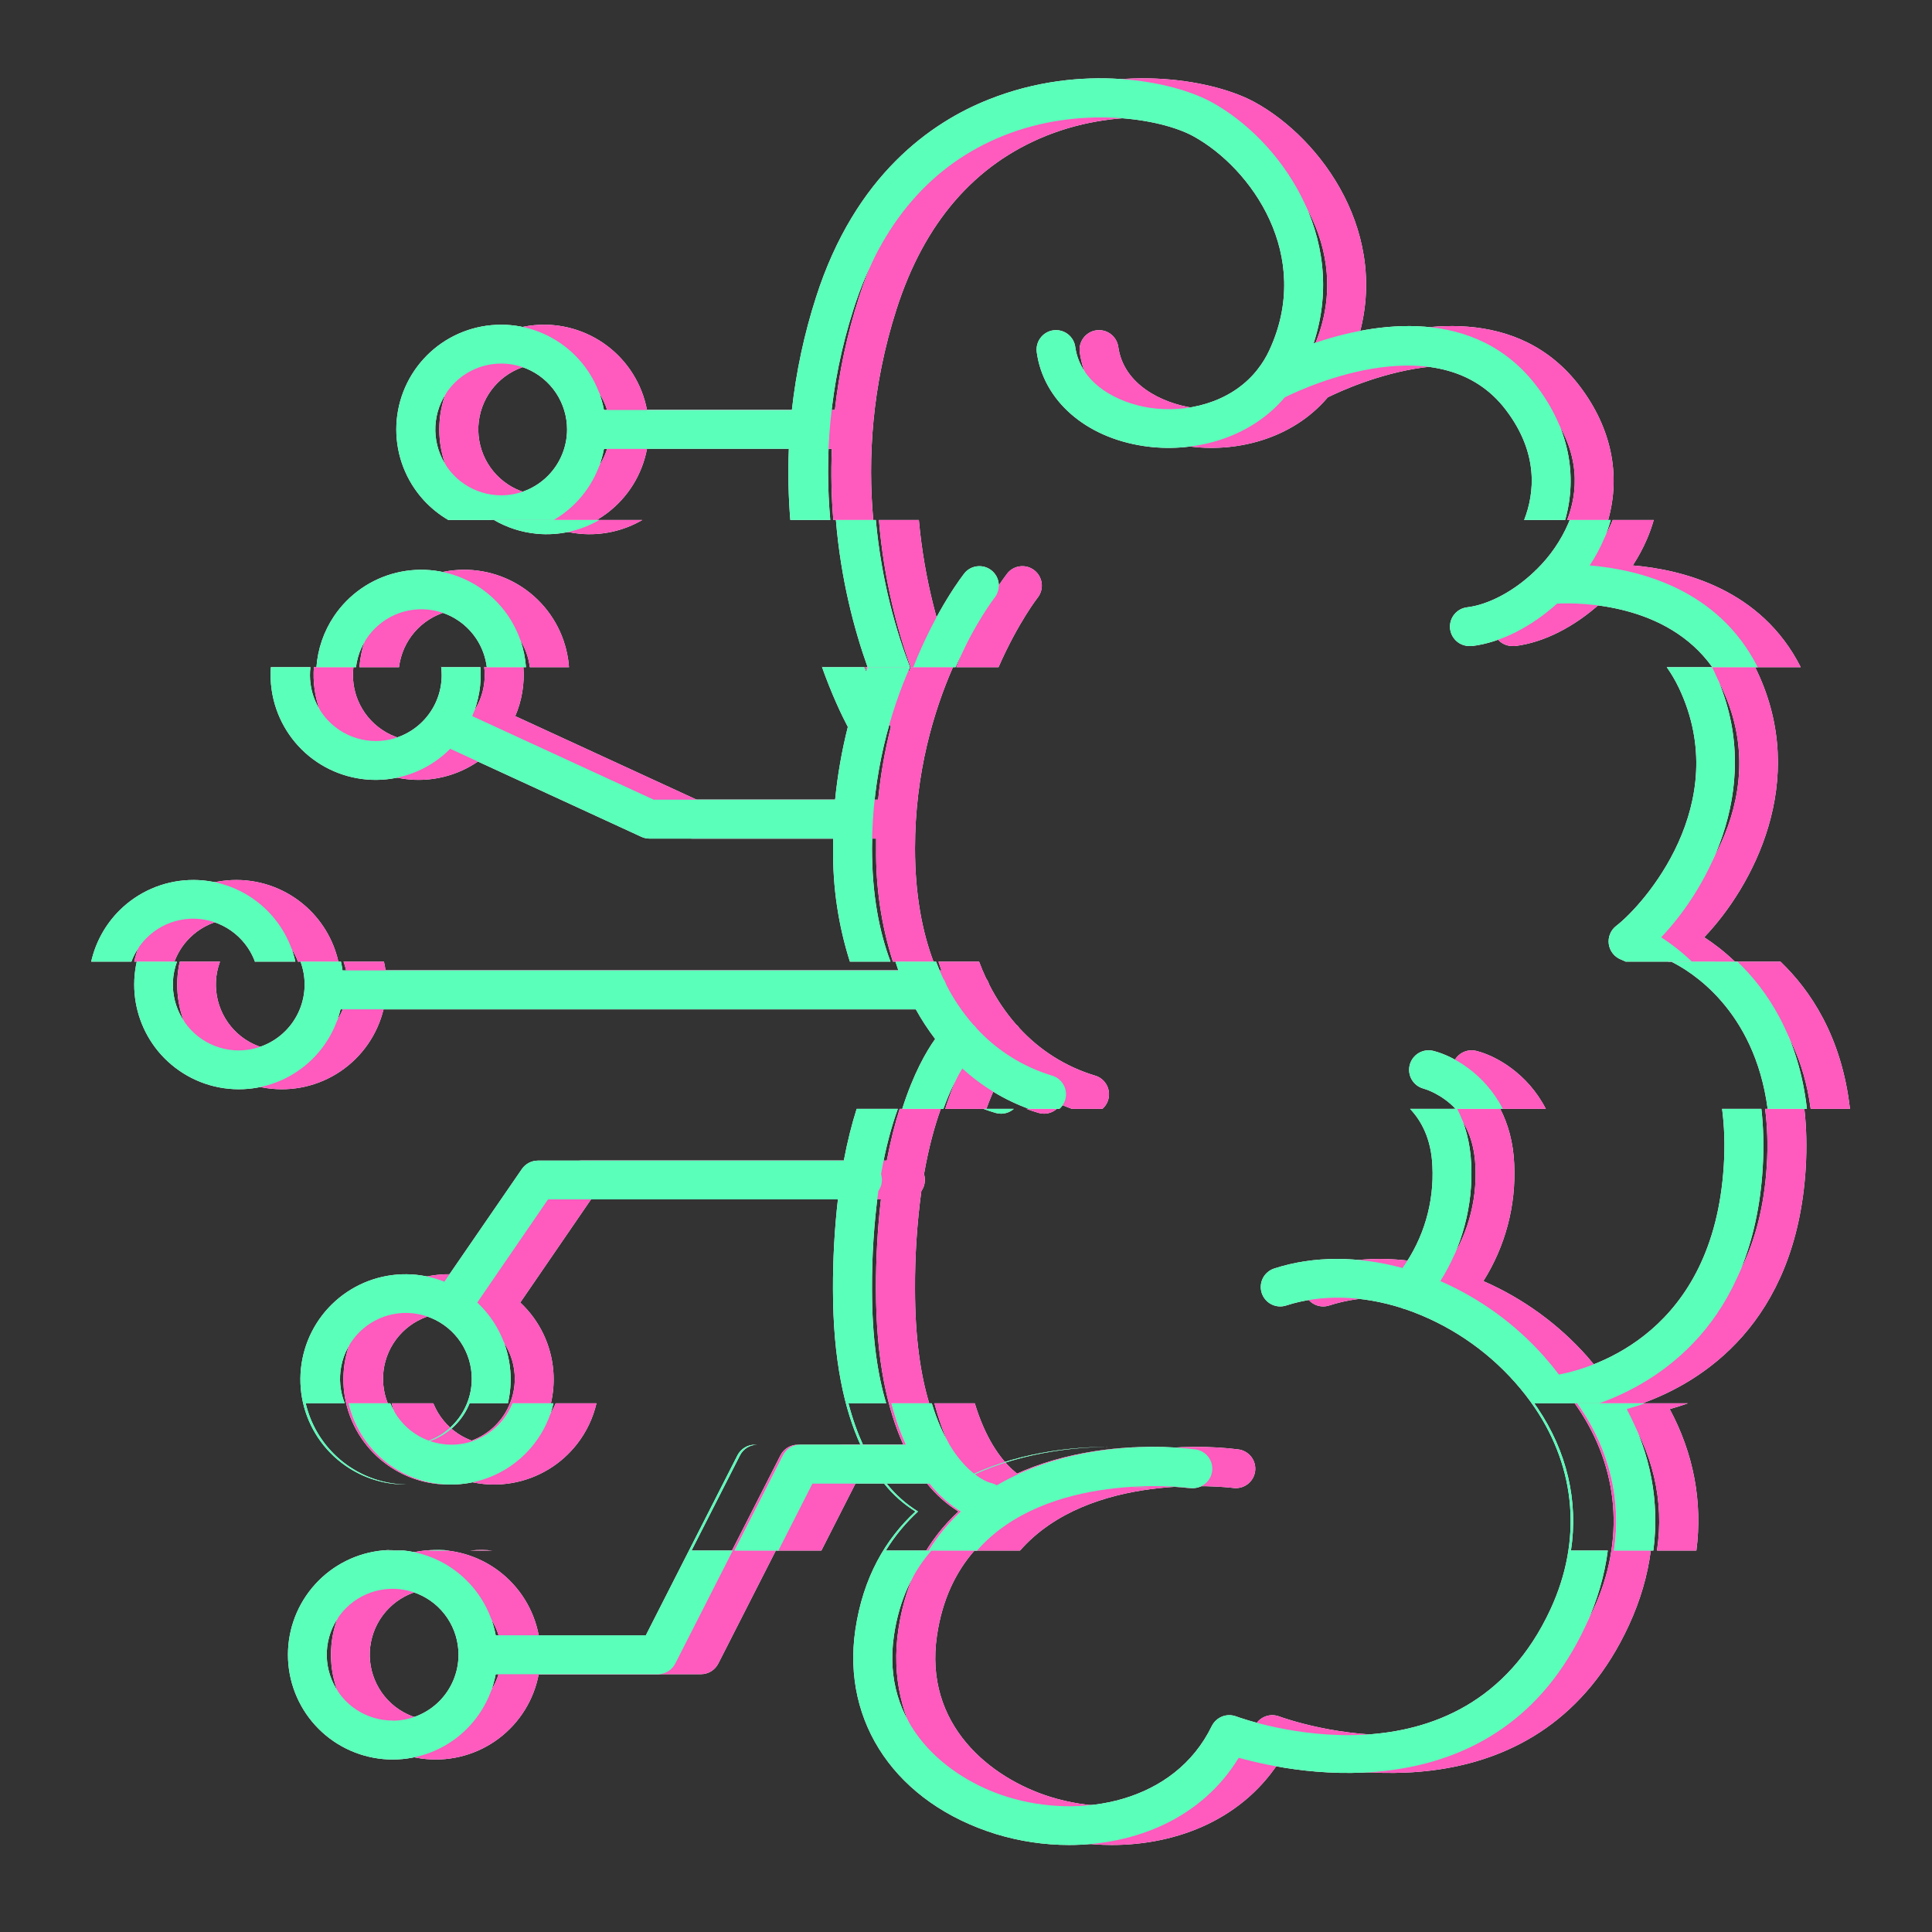 <svg width="74" height="74" viewBox="0 0 74 74" fill="none" xmlns="http://www.w3.org/2000/svg">
<rect x="0" y="0" width="74" height="74" fill="#333333" stroke="none"/>
<path fill-rule="evenodd" clip-rule="evenodd" d="M13.768 25.555H15.283C15.29 25.492 15.3 25.429 15.313 25.367C15.41 24.877 15.651 24.427 16.003 24.075C16.357 23.722 16.806 23.481 17.296 23.384C17.785 23.287 18.293 23.337 18.754 23.527C19.215 23.718 19.609 24.042 19.886 24.457C20.107 24.787 20.246 25.164 20.293 25.555H21.794C21.769 25.207 21.698 24.861 21.582 24.527C21.253 23.581 20.583 22.791 19.703 22.312C18.824 21.834 17.797 21.701 16.824 21.939C15.851 22.177 15.002 22.769 14.443 23.6C14.048 24.186 13.818 24.861 13.768 25.555ZM34.88 25.555H36.501C35.995 24.245 35.408 22.293 35.194 19.916H33.665C33.855 22.212 34.375 24.143 34.88 25.555ZM24.603 19.916H20.565C21.064 20.207 21.625 20.389 22.21 20.444C23.047 20.522 23.883 20.336 24.603 19.916ZM63.342 19.916H61.771C61.754 19.961 61.736 20.004 61.718 20.046C61.433 20.704 61.024 21.3 60.513 21.803C60.478 21.831 60.446 21.861 60.417 21.894C59.604 22.671 58.635 23.165 57.849 23.26C57.659 23.281 57.484 23.374 57.36 23.52C57.237 23.666 57.174 23.854 57.186 24.045C57.197 24.236 57.282 24.415 57.422 24.546C57.562 24.676 57.747 24.747 57.939 24.745C57.969 24.747 57.998 24.747 58.028 24.745C59.143 24.61 60.313 23.997 61.286 23.119C62.206 23.075 65.491 23.111 67.234 25.555H68.971C67.458 22.557 64.427 21.816 62.538 21.657C62.752 21.334 62.936 20.991 63.088 20.634C63.189 20.396 63.274 20.157 63.342 19.916ZM38.245 25.555C38.994 23.846 39.754 22.876 39.77 22.857C39.878 22.702 39.923 22.512 39.897 22.326C39.87 22.139 39.774 21.969 39.627 21.851C39.48 21.732 39.294 21.674 39.106 21.688C38.917 21.701 38.742 21.786 38.613 21.925C38.539 22.018 37.515 23.316 36.627 25.555H38.245Z" fill="white"/>
<path fill-rule="evenodd" clip-rule="evenodd" d="M68.196 36.834H65.66C66.369 37.179 68.85 38.654 69.353 42.472H70.857C70.543 39.699 69.331 37.919 68.196 36.834ZM36.205 42.472H37.78C38.036 41.764 38.299 41.261 38.509 40.925C39.25 41.604 40.115 42.129 41.056 42.472H42.224C42.358 42.355 42.446 42.192 42.471 42.015C42.495 41.838 42.455 41.657 42.357 41.507C42.26 41.356 42.111 41.246 41.939 41.197C40.825 40.861 39.823 40.23 39.038 39.371C39.024 39.349 39.009 39.327 38.992 39.306C38.969 39.283 38.945 39.261 38.919 39.24C38.513 38.775 38.166 38.261 37.888 37.711C37.863 37.627 37.824 37.548 37.772 37.477C37.676 37.273 37.585 37.059 37.501 36.834H35.946C35.982 36.946 36.019 37.058 36.058 37.17H14.767C14.751 37.057 14.731 36.944 14.706 36.834H13.158C13.262 37.113 13.316 37.41 13.316 37.711C13.315 38.38 13.048 39.021 12.575 39.493C12.102 39.966 11.461 40.232 10.792 40.233V40.234C10.293 40.234 9.805 40.086 9.39 39.809C8.975 39.532 8.652 39.138 8.461 38.676C8.27 38.215 8.22 37.708 8.317 37.218C8.343 37.087 8.38 36.958 8.426 36.834H6.886C6.836 37.054 6.805 37.279 6.793 37.507C6.79 37.576 6.788 37.645 6.788 37.713C6.788 38.638 7.108 39.537 7.698 40.256C8.331 41.027 9.229 41.535 10.217 41.679C11.204 41.823 12.21 41.594 13.038 41.035C13.865 40.477 14.454 39.63 14.69 38.66H36.725C36.944 39.056 37.192 39.435 37.467 39.795C37.117 40.286 36.63 41.136 36.205 42.472ZM57.401 42.472H59.208C58.508 41.11 57.291 40.438 56.552 40.253C56.361 40.204 56.157 40.232 55.987 40.333C55.816 40.434 55.693 40.598 55.643 40.789C55.594 40.981 55.622 41.184 55.723 41.355C55.824 41.525 55.988 41.649 56.179 41.698C56.225 41.711 56.849 41.889 57.401 42.472Z" fill="white"/>
<path fill-rule="evenodd" clip-rule="evenodd" d="M64.651 53.75H62.061C62.097 53.8 62.133 53.851 62.167 53.903C62.171 53.908 62.175 53.913 62.179 53.918C63.314 55.598 63.754 57.488 63.466 59.389H64.975C65.217 57.524 64.869 55.673 63.954 53.972C64.165 53.913 64.4 53.84 64.651 53.75ZM37.224 59.389H39.07C41.735 56.355 46.965 56.958 47.243 56.993C47.439 57.017 47.637 56.963 47.793 56.842C47.949 56.721 48.05 56.543 48.075 56.347C48.1 56.151 48.045 55.954 47.925 55.798C47.803 55.642 47.625 55.54 47.429 55.515C45.422 55.261 42.296 55.443 39.827 56.891C39.754 56.847 39.673 56.815 39.589 56.797C39.568 56.797 38.144 56.415 37.336 53.75H35.792C35.951 54.356 36.141 54.881 36.348 55.336H32.301C32.164 55.336 32.029 55.374 31.912 55.446C31.795 55.518 31.7 55.621 31.638 55.744L29.783 59.389H31.461L32.765 56.826H37.257C37.593 57.248 37.999 57.61 38.457 57.894C37.992 58.323 37.575 58.818 37.224 59.389ZM18.012 59.389H18.859C18.596 59.361 18.329 59.359 18.061 59.384C18.045 59.386 18.028 59.387 18.012 59.389ZM22.846 53.75H21.282C21.156 54.064 20.967 54.352 20.724 54.595C20.251 55.068 19.61 55.334 18.941 55.335C18.442 55.335 17.954 55.187 17.538 54.91C17.123 54.633 16.8 54.239 16.608 53.778C16.605 53.768 16.601 53.759 16.597 53.75H15.004C15.015 53.799 15.028 53.848 15.041 53.896C15.306 54.864 15.922 55.698 16.769 56.235C17.617 56.772 18.634 56.973 19.622 56.8C20.61 56.626 21.498 56.09 22.111 55.296C22.467 54.836 22.716 54.307 22.846 53.75Z" fill="white"/>
<path fill-rule="evenodd" clip-rule="evenodd" d="M67.306 25.722C69.293 29.928 67.136 33.947 65.275 35.9C65.624 36.126 66.032 36.432 66.451 36.833H63.914C63.814 36.785 63.749 36.758 63.73 36.751C63.608 36.702 63.501 36.622 63.419 36.518C63.338 36.415 63.286 36.291 63.267 36.161C63.249 36.031 63.266 35.898 63.315 35.776C63.365 35.653 63.446 35.547 63.55 35.466C64.59 34.67 68.053 30.789 65.959 26.361C65.82 26.067 65.662 25.799 65.488 25.555H67.225C67.253 25.61 67.28 25.666 67.306 25.722ZM67.608 42.472H69.111C69.19 43.169 69.212 43.928 69.162 44.755C68.791 50.71 65.171 52.936 62.906 53.75H60.414C60.45 53.8 60.485 53.851 60.52 53.902C60.523 53.908 60.527 53.913 60.531 53.918C61.666 55.598 62.106 57.488 61.819 59.389H63.23C63.106 60.345 62.827 61.304 62.391 62.249C59.048 69.495 51.336 67.955 49.094 67.326C47.673 69.655 45.121 70.667 42.59 70.667C41.642 70.666 40.7 70.525 39.793 70.248C35.999 69.071 33.882 66.003 34.409 62.423C34.706 60.419 35.564 58.952 36.712 57.894C36.254 57.61 35.848 57.248 35.512 56.826H35.61C35.946 57.248 36.351 57.61 36.809 57.894C36.345 58.323 35.928 58.818 35.576 59.389H37.325C36.619 60.193 36.094 61.251 35.888 62.644C35.383 66.059 37.916 68.104 40.237 68.827C43.047 69.697 46.637 69.043 48.062 66.112C48.143 65.947 48.283 65.817 48.454 65.748C48.626 65.68 48.816 65.677 48.99 65.741C49.342 65.87 57.702 68.856 61.039 61.629C62.248 59.012 62.016 56.26 60.434 53.918L60.428 53.911C60.428 53.911 60.427 53.91 60.426 53.909C60.425 53.907 60.423 53.904 60.422 53.902C60.196 53.57 59.948 53.252 59.681 52.951C58.55 51.674 57.109 50.71 55.496 50.152C55.439 50.141 55.383 50.123 55.33 50.098C53.827 49.62 52.275 49.561 50.912 50.003C50.724 50.064 50.52 50.048 50.344 49.958C50.168 49.868 50.035 49.712 49.974 49.525C49.913 49.337 49.929 49.132 50.019 48.956C50.109 48.781 50.265 48.648 50.452 48.587C51.979 48.091 53.694 48.111 55.366 48.568C56.18 47.432 56.584 46.053 56.511 44.658C56.467 43.614 56.083 42.923 55.656 42.472H57.463C57.759 43.049 57.963 43.749 57.998 44.589C58.072 46.168 57.66 47.732 56.816 49.069C58.333 49.731 59.689 50.715 60.788 51.953C60.989 52.182 61.179 52.414 61.357 52.649C62.758 52.379 67.274 51.015 67.672 44.655V44.666C67.722 43.86 67.694 43.131 67.608 42.472ZM44.178 56.922C44.915 56.924 45.417 56.983 45.498 56.992C45.545 56.998 45.593 57 45.64 56.997C45.625 56.996 45.61 56.994 45.596 56.992C45.511 56.982 44.968 56.919 44.178 56.922ZM44.136 55.419C42.283 55.413 40.019 55.772 38.13 56.864C38.147 56.872 38.163 56.881 38.18 56.891C40.045 55.797 42.286 55.426 44.136 55.419ZM35.591 53.75C35.27 52.692 35.047 51.275 35.047 49.379C35.04 48.122 35.122 46.866 35.29 45.621C35.355 45.528 35.399 45.421 35.416 45.308C35.434 45.196 35.426 45.081 35.392 44.972C35.571 43.946 35.8 43.123 36.035 42.472H34.46C34.279 43.041 34.11 43.699 33.967 44.454H22.246C22.124 44.455 22.005 44.486 21.898 44.543C21.791 44.601 21.699 44.683 21.631 44.784L18.669 49.092C17.736 48.721 16.7 48.712 15.761 49.065C14.822 49.419 14.049 50.11 13.593 51.004C13.137 51.897 13.031 52.929 13.296 53.896C13.56 54.864 14.177 55.698 15.024 56.235C15.687 56.655 16.453 56.87 17.229 56.86C16.487 56.851 15.757 56.637 15.122 56.235C14.275 55.698 13.658 54.864 13.393 53.896C13.38 53.848 13.368 53.799 13.356 53.75H14.852C14.67 53.296 14.624 52.799 14.719 52.319C14.816 51.83 15.057 51.38 15.41 51.027C15.763 50.674 16.213 50.434 16.702 50.336C17.192 50.239 17.7 50.289 18.161 50.48C18.622 50.671 19.016 50.995 19.293 51.41C19.57 51.825 19.718 52.313 19.718 52.813C19.717 53.481 19.451 54.122 18.978 54.595C18.517 55.057 17.894 55.322 17.242 55.334C17.259 55.335 17.276 55.335 17.294 55.335C17.962 55.334 18.603 55.068 19.076 54.595C19.32 54.352 19.508 54.063 19.634 53.75H21.101C21.195 53.347 21.227 52.928 21.193 52.508C21.112 51.508 20.661 50.575 19.927 49.89L22.637 45.94H33.742C33.611 47.081 33.548 48.228 33.552 49.376C33.552 52.122 34.003 54.02 34.603 55.336H34.701C34.493 54.881 34.304 54.356 34.144 53.75H35.591ZM30.654 55.336H30.556C30.419 55.336 30.284 55.374 30.167 55.446C30.05 55.518 29.955 55.621 29.893 55.744L26.385 62.635H20.634C20.449 61.653 19.903 60.775 19.104 60.174C18.52 59.734 17.831 59.465 17.114 59.389H16.364C16.381 59.387 16.397 59.386 16.414 59.384C16.522 59.374 16.631 59.368 16.739 59.367C16.599 59.365 16.457 59.371 16.316 59.384C15.321 59.477 14.396 59.938 13.723 60.678C13.05 61.417 12.677 62.38 12.677 63.38C12.677 64.38 13.05 65.344 13.723 66.083C14.396 66.822 15.321 67.283 16.316 67.376C17.311 67.469 18.306 67.188 19.104 66.587C19.903 65.985 20.449 65.108 20.634 64.125H26.849C26.986 64.125 27.121 64.087 27.238 64.015C27.355 63.943 27.45 63.84 27.512 63.718L29.716 59.389H28.135L29.991 55.744C30.053 55.621 30.148 55.518 30.265 55.446C30.382 55.374 30.517 55.336 30.654 55.336ZM6.681 36.833H5.141C5.307 36.092 5.683 35.408 6.23 34.866C6.939 34.164 7.884 33.751 8.881 33.709C9.879 33.666 10.856 33.998 11.621 34.638C12.299 35.205 12.768 35.977 12.961 36.833H11.413C11.419 36.85 11.425 36.866 11.431 36.883C11.361 36.681 11.265 36.488 11.145 36.309C10.868 35.894 10.474 35.57 10.013 35.379C9.552 35.188 9.044 35.138 8.555 35.236C8.065 35.333 7.616 35.573 7.263 35.926C7.005 36.184 6.807 36.494 6.681 36.833ZM33.558 32.49C33.538 33.97 33.757 35.443 34.207 36.852L34.201 36.833H35.755C35.327 35.696 35.047 34.272 35.047 32.492C35.047 29.606 35.767 27.227 36.5 25.555H34.882C34.861 25.609 34.839 25.663 34.818 25.717C34.797 25.665 34.776 25.611 34.755 25.555H33.134C33.12 25.518 33.107 25.48 33.093 25.441C33.502 26.605 33.906 27.432 34.122 27.842C33.89 28.758 33.728 29.691 33.635 30.631H26.687L19.735 27.429C19.989 26.834 20.095 26.191 20.048 25.555H18.548C18.545 25.533 18.542 25.51 18.538 25.488C18.557 25.61 18.566 25.734 18.566 25.859C18.565 26.528 18.299 27.169 17.826 27.643C17.353 28.116 16.711 28.382 16.042 28.383C15.543 28.383 15.055 28.235 14.64 27.957C14.225 27.68 13.902 27.286 13.711 26.825C13.544 26.423 13.485 25.985 13.537 25.555H12.022L12.025 25.52C12.025 25.519 12.025 25.519 12.025 25.519L12.025 25.52L12.025 25.52C12 25.822 12.009 26.127 12.054 26.432C12.2 27.422 12.709 28.324 13.484 28.959C14.258 29.594 15.242 29.917 16.242 29.866C17.242 29.814 18.187 29.392 18.892 28.68L26.213 32.052C26.311 32.097 26.416 32.12 26.524 32.12H33.558V32.49ZM39.311 42.472H40.478C40.488 42.464 40.498 42.455 40.507 42.446C40.497 42.455 40.487 42.464 40.477 42.473C40.342 42.591 40.169 42.656 39.99 42.657C39.92 42.657 39.851 42.647 39.785 42.628C39.625 42.581 39.467 42.529 39.311 42.472ZM61.596 19.917C62.086 18.181 61.716 16.393 60.522 14.812C58.169 11.696 54.293 12.355 51.961 13.15C53.321 9.011 50.619 5.315 48.059 3.915C46.572 3.098 43.067 2.396 39.519 3.811C37.329 4.678 34.404 6.701 32.903 11.384C32.451 12.79 32.141 14.237 31.978 15.704H24.781C24.595 14.722 24.05 13.845 23.252 13.244C22.453 12.643 21.459 12.361 20.464 12.455C19.469 12.548 18.545 13.009 17.872 13.748C17.199 14.487 16.826 15.45 16.826 16.449C16.826 17.449 17.199 18.412 17.872 19.151C18.149 19.455 18.469 19.713 18.82 19.917H22.857C22.993 19.838 23.125 19.75 23.252 19.655C24.05 19.054 24.595 18.176 24.781 17.194H31.863C31.823 18.148 31.848 19.058 31.919 19.917H33.448C33.236 17.569 33.388 14.807 34.339 11.842C35.401 8.53 37.335 6.294 40.088 5.194C42.979 4.038 46.076 4.516 47.361 5.22C49.578 6.443 51.953 9.794 50.263 13.421C50.144 13.678 49.996 13.921 49.821 14.143C49.802 14.165 49.785 14.188 49.767 14.211C48.756 15.448 47.069 15.829 45.677 15.619C44.482 15.433 43.036 14.722 42.833 13.291C42.82 13.193 42.788 13.1 42.738 13.015C42.689 12.93 42.623 12.855 42.545 12.796C42.467 12.737 42.378 12.693 42.283 12.669C42.188 12.644 42.089 12.638 41.992 12.652C41.894 12.665 41.801 12.698 41.716 12.748C41.632 12.798 41.558 12.864 41.499 12.943C41.44 13.021 41.398 13.111 41.373 13.206C41.349 13.301 41.344 13.4 41.358 13.497C41.616 15.341 43.221 16.749 45.45 17.083C47.271 17.361 49.474 16.85 50.857 15.219C51.736 14.785 56.87 12.445 59.334 15.71C60.593 17.372 60.424 18.902 60.026 19.917H61.596ZM19.442 18.547C19.857 18.825 20.346 18.972 20.845 18.972C21.513 18.971 22.153 18.706 22.625 18.234C23.098 17.763 23.364 17.123 23.367 16.456C23.369 15.956 23.222 15.468 22.945 15.052C22.669 14.636 22.275 14.311 21.814 14.119C21.353 13.927 20.845 13.876 20.355 13.973C19.865 14.069 19.415 14.309 19.061 14.662C18.708 15.015 18.467 15.465 18.369 15.954C18.271 16.444 18.321 16.952 18.512 17.414C18.703 17.875 19.027 18.27 19.442 18.547ZM15.283 65.476C15.698 65.753 16.186 65.901 16.686 65.901V65.906C17.355 65.905 17.997 65.638 18.47 65.165C18.943 64.691 19.209 64.049 19.209 63.379C19.209 62.88 19.062 62.392 18.785 61.977C18.507 61.562 18.113 61.238 17.652 61.047C17.191 60.856 16.684 60.806 16.194 60.903C15.704 61 15.255 61.24 14.902 61.593C14.549 61.946 14.308 62.395 14.211 62.885C14.113 63.375 14.163 63.882 14.354 64.343C14.545 64.805 14.868 65.199 15.283 65.476Z" fill="white"/>
<path fill-rule="evenodd" clip-rule="evenodd" d="M12.12 25.555H13.635C13.643 25.492 13.653 25.429 13.665 25.367C13.763 24.877 14.003 24.427 14.356 24.075C14.709 23.722 15.159 23.481 15.648 23.384C16.138 23.287 16.645 23.337 17.106 23.527C17.567 23.718 17.961 24.042 18.239 24.457C18.459 24.787 18.598 25.164 18.646 25.555H20.146C20.121 25.207 20.05 24.861 19.934 24.527C19.606 23.581 18.936 22.791 18.056 22.312C17.176 21.834 16.15 21.701 15.177 21.939C14.204 22.177 13.355 22.769 12.795 23.6C12.401 24.186 12.171 24.861 12.12 25.555ZM33.232 25.555H34.853C34.347 24.245 33.761 22.293 33.546 19.916H32.017C32.207 22.212 32.728 24.143 33.232 25.555ZM22.955 19.916H18.918C19.417 20.207 19.977 20.389 20.562 20.444C21.399 20.522 22.235 20.336 22.955 19.916ZM61.694 19.916H60.124C60.106 19.961 60.089 20.004 60.071 20.046C59.786 20.704 59.376 21.3 58.865 21.803C58.831 21.831 58.799 21.861 58.77 21.894C57.956 22.671 56.988 23.165 56.202 23.26C56.011 23.281 55.836 23.374 55.713 23.52C55.589 23.666 55.527 23.854 55.538 24.045C55.55 24.236 55.635 24.415 55.775 24.546C55.915 24.676 56.1 24.747 56.291 24.745C56.321 24.747 56.351 24.747 56.381 24.745C57.495 24.61 58.666 23.997 59.639 23.119C60.559 23.075 63.844 23.111 65.586 25.555H67.323C65.811 22.557 62.779 21.816 60.89 21.657C61.104 21.334 61.289 20.991 61.441 20.634C61.542 20.396 61.626 20.157 61.694 19.916ZM36.598 25.555C37.346 23.846 38.107 22.876 38.122 22.857C38.23 22.702 38.276 22.512 38.249 22.326C38.223 22.139 38.127 21.969 37.98 21.851C37.833 21.732 37.646 21.674 37.458 21.688C37.27 21.701 37.094 21.786 36.966 21.925C36.891 22.018 35.868 23.316 34.98 25.555H36.598Z" fill="white"/>
<path fill-rule="evenodd" clip-rule="evenodd" d="M66.549 36.834H64.012C64.722 37.179 67.202 38.654 67.705 42.472H69.209C68.896 39.699 67.683 37.919 66.549 36.834ZM34.558 42.472H36.133C36.389 41.764 36.651 41.261 36.861 40.925C37.602 41.604 38.468 42.129 39.409 42.472H40.576C40.711 42.355 40.798 42.192 40.823 42.015C40.848 41.838 40.808 41.657 40.71 41.507C40.612 41.356 40.464 41.246 40.291 41.197C39.178 40.861 38.175 40.23 37.391 39.371C37.377 39.349 37.361 39.327 37.344 39.306C37.322 39.283 37.297 39.261 37.272 39.24C36.866 38.775 36.519 38.261 36.24 37.711C36.215 37.627 36.176 37.548 36.124 37.477C36.029 37.273 35.938 37.059 35.853 36.834H34.298C34.334 36.946 34.371 37.058 34.41 37.17H13.119C13.104 37.057 13.084 36.944 13.059 36.834H11.511C11.614 37.113 11.668 37.41 11.668 37.711C11.667 38.38 11.401 39.021 10.928 39.493C10.455 39.966 9.814 40.232 9.145 40.233V40.234C8.646 40.234 8.158 40.086 7.743 39.809C7.328 39.532 7.004 39.138 6.813 38.676C6.622 38.215 6.572 37.708 6.67 37.218C6.696 37.087 6.732 36.958 6.779 36.834H5.238C5.189 37.054 5.158 37.279 5.146 37.507C5.142 37.576 5.141 37.645 5.141 37.713C5.141 38.638 5.461 39.537 6.05 40.256C6.684 41.027 7.582 41.535 8.569 41.679C9.557 41.823 10.563 41.594 11.39 41.035C12.218 40.477 12.807 39.63 13.043 38.66H35.078C35.297 39.056 35.545 39.435 35.819 39.795C35.47 40.286 34.982 41.136 34.558 42.472ZM55.754 42.472H57.56C56.861 41.11 55.644 40.438 54.905 40.253C54.713 40.204 54.51 40.232 54.339 40.333C54.169 40.434 54.045 40.598 53.996 40.789C53.946 40.981 53.975 41.184 54.075 41.355C54.176 41.525 54.34 41.649 54.532 41.698C54.578 41.711 55.201 41.889 55.754 42.472Z" fill="white"/>
<path fill-rule="evenodd" clip-rule="evenodd" d="M63.004 53.75H60.414C60.45 53.8 60.485 53.851 60.52 53.903C60.523 53.908 60.527 53.913 60.532 53.918C61.667 55.598 62.106 57.488 61.819 59.389H63.327C63.569 57.524 63.222 55.673 62.306 53.972C62.518 53.913 62.752 53.84 63.004 53.75ZM35.576 59.389H37.423C40.087 56.355 45.318 56.958 45.596 56.993C45.791 57.017 45.989 56.963 46.145 56.842C46.301 56.721 46.403 56.543 46.427 56.347C46.452 56.151 46.398 55.954 46.277 55.798C46.156 55.642 45.978 55.54 45.782 55.515C43.775 55.261 40.648 55.443 38.18 56.891C38.106 56.847 38.026 56.815 37.941 56.797C37.92 56.797 36.496 56.415 35.689 53.75H34.144C34.304 54.356 34.493 54.881 34.701 55.336H30.654C30.517 55.336 30.382 55.374 30.265 55.446C30.148 55.518 30.053 55.621 29.991 55.744L28.135 59.389H29.814L31.118 56.826H35.61C35.946 57.248 36.351 57.61 36.81 57.894C36.345 58.323 35.928 58.818 35.576 59.389ZM16.365 59.389H17.212C16.948 59.361 16.681 59.359 16.414 59.384C16.397 59.386 16.381 59.387 16.365 59.389ZM21.198 53.75H19.634C19.508 54.064 19.32 54.352 19.076 54.595C18.603 55.068 17.962 55.334 17.294 55.335C16.794 55.335 16.306 55.187 15.891 54.91C15.476 54.633 15.152 54.239 14.961 53.778C14.957 53.768 14.953 53.759 14.95 53.75H13.356C13.368 53.799 13.38 53.848 13.394 53.896C13.658 54.864 14.275 55.698 15.122 56.235C15.969 56.772 16.986 56.973 17.974 56.8C18.962 56.626 19.85 56.09 20.464 55.296C20.82 54.836 21.068 54.307 21.198 53.75Z" fill="white"/>
<path fill-rule="evenodd" clip-rule="evenodd" d="M65.659 25.722C67.646 29.928 65.488 33.947 63.628 35.9C63.977 36.126 64.385 36.432 64.804 36.833H62.267C62.167 36.785 62.102 36.758 62.083 36.751C61.961 36.702 61.853 36.622 61.772 36.518C61.691 36.415 61.638 36.291 61.62 36.161C61.602 36.031 61.618 35.898 61.668 35.776C61.717 35.653 61.798 35.547 61.902 35.466C62.943 34.67 66.406 30.789 64.312 26.361C64.173 26.067 64.014 25.799 63.841 25.555H65.578C65.605 25.61 65.632 25.666 65.659 25.722ZM65.96 42.472H67.464C67.543 43.169 67.565 43.928 67.514 44.755C67.144 50.71 63.524 52.936 61.258 53.75H58.766C58.802 53.8 58.837 53.851 58.872 53.902C58.876 53.908 58.88 53.913 58.884 53.918C60.019 55.598 60.459 57.488 60.171 59.389H61.582C61.458 60.345 61.179 61.304 60.743 62.249C57.4 69.495 49.688 67.955 47.446 67.326C46.026 69.655 43.473 70.667 40.942 70.667C39.995 70.666 39.052 70.525 38.146 70.248C34.352 69.071 32.234 66.003 32.762 62.423C33.058 60.419 33.917 58.952 35.064 57.894C34.606 57.61 34.2 57.248 33.865 56.826H33.962C34.298 57.248 34.704 57.61 35.162 57.894C34.697 58.323 34.28 58.818 33.929 59.389H35.678C34.972 60.193 34.446 61.251 34.24 62.644C33.736 66.059 36.268 68.104 38.589 68.827C41.399 69.697 44.989 69.043 46.414 66.112C46.496 65.947 46.636 65.817 46.807 65.748C46.978 65.68 47.169 65.677 47.342 65.741C47.695 65.87 56.055 68.856 59.392 61.629C60.6 59.012 60.369 56.26 58.786 53.918L58.781 53.911C58.78 53.911 58.779 53.91 58.779 53.909C58.777 53.907 58.776 53.904 58.775 53.902C58.548 53.57 58.3 53.252 58.033 52.951C56.902 51.674 55.461 50.71 53.849 50.152C53.792 50.141 53.736 50.123 53.683 50.098C52.18 49.62 50.627 49.561 49.264 50.003C49.077 50.064 48.872 50.048 48.696 49.958C48.52 49.868 48.388 49.712 48.327 49.525C48.266 49.337 48.282 49.132 48.371 48.956C48.461 48.781 48.617 48.648 48.805 48.587C50.331 48.091 52.047 48.111 53.719 48.568C54.533 47.432 54.936 46.053 54.864 44.658C54.82 43.614 54.435 42.923 54.009 42.472H55.815C56.111 43.049 56.315 43.749 56.351 44.589C56.425 46.168 56.012 47.732 55.169 49.069C56.686 49.731 58.041 50.715 59.14 51.953C59.342 52.182 59.532 52.414 59.71 52.649C61.11 52.379 65.627 51.015 66.024 44.655V44.666C66.075 43.86 66.047 43.131 65.96 42.472ZM42.531 56.922C43.267 56.924 43.769 56.983 43.85 56.992C43.898 56.998 43.945 57 43.992 56.997C43.978 56.996 43.963 56.994 43.948 56.992C43.864 56.982 43.321 56.919 42.531 56.922ZM42.488 55.419C40.636 55.413 38.371 55.772 36.482 56.864C36.499 56.872 36.516 56.881 36.532 56.891C38.398 55.797 40.638 55.426 42.488 55.419ZM33.943 53.75C33.623 52.692 33.399 51.275 33.399 49.379C33.393 48.122 33.474 46.866 33.642 45.621C33.708 45.528 33.751 45.421 33.769 45.308C33.787 45.196 33.779 45.081 33.745 44.972C33.923 43.946 34.153 43.123 34.388 42.472H32.812C32.632 43.041 32.462 43.699 32.32 44.454H20.598C20.477 44.455 20.357 44.486 20.25 44.543C20.143 44.601 20.052 44.683 19.984 44.784L17.021 49.092C16.089 48.721 15.052 48.712 14.113 49.065C13.175 49.419 12.401 50.11 11.945 51.004C11.49 51.897 11.384 52.929 11.648 53.896C11.913 54.864 12.529 55.698 13.377 56.235C14.039 56.655 14.806 56.87 15.581 56.86C14.839 56.851 14.109 56.637 13.475 56.235C12.627 55.698 12.011 54.864 11.746 53.896C11.733 53.848 11.72 53.799 11.709 53.75H13.204C13.023 53.296 12.976 52.799 13.072 52.319C13.169 51.83 13.409 51.38 13.762 51.027C14.115 50.674 14.565 50.434 15.055 50.336C15.544 50.239 16.052 50.289 16.513 50.48C16.974 50.671 17.369 50.995 17.646 51.41C17.923 51.825 18.071 52.313 18.07 52.813C18.07 53.481 17.804 54.122 17.331 54.595C16.869 55.057 16.247 55.322 15.595 55.334C15.612 55.335 15.629 55.335 15.646 55.335C16.315 55.334 16.956 55.068 17.428 54.595C17.672 54.352 17.861 54.063 17.986 53.75H19.453C19.547 53.347 19.58 52.928 19.546 52.508C19.465 51.508 19.013 50.575 18.28 49.89L20.99 45.94H32.094C31.964 47.081 31.901 48.228 31.905 49.376C31.905 52.122 32.356 54.02 32.956 55.336H33.053C32.846 54.881 32.656 54.356 32.497 53.75H33.943ZM29.006 55.336H28.909C28.771 55.336 28.637 55.374 28.52 55.446C28.402 55.518 28.308 55.621 28.245 55.744L24.738 62.635H18.987C18.801 61.653 18.256 60.775 17.457 60.174C16.873 59.734 16.184 59.465 15.466 59.389H14.717C14.733 59.387 14.75 59.386 14.766 59.384C14.875 59.374 14.983 59.368 15.092 59.367C14.951 59.365 14.81 59.371 14.669 59.384C13.673 59.477 12.748 59.938 12.075 60.678C11.402 61.417 11.029 62.38 11.029 63.38C11.029 64.38 11.402 65.344 12.075 66.083C12.748 66.822 13.673 67.283 14.669 67.376C15.664 67.469 16.658 67.188 17.457 66.587C18.256 65.985 18.801 65.108 18.987 64.125H25.201C25.339 64.125 25.474 64.087 25.591 64.015C25.708 63.943 25.803 63.84 25.865 63.718L28.068 59.389H26.488L28.343 55.744C28.405 55.621 28.5 55.518 28.617 55.446C28.734 55.374 28.869 55.336 29.006 55.336ZM5.033 36.833H3.493C3.66 36.092 4.036 35.408 4.582 34.866C5.291 34.164 6.237 33.751 7.234 33.709C8.231 33.666 9.208 33.998 9.974 34.638C10.652 35.205 11.121 35.977 11.313 36.833H9.766C9.772 36.85 9.778 36.866 9.783 36.883C9.713 36.681 9.618 36.488 9.498 36.309C9.221 35.894 8.826 35.57 8.365 35.379C7.904 35.188 7.397 35.138 6.907 35.236C6.418 35.333 5.968 35.573 5.615 35.926C5.357 36.184 5.159 36.494 5.033 36.833ZM31.911 32.49C31.89 33.97 32.109 35.443 32.559 36.852L32.553 36.833H34.108C33.679 35.696 33.399 34.272 33.399 32.492C33.399 29.606 34.12 27.227 34.852 25.555H33.234C33.213 25.609 33.192 25.663 33.171 25.717C33.15 25.665 33.129 25.611 33.108 25.555H31.486C31.473 25.518 31.459 25.48 31.446 25.441C31.854 26.605 32.258 27.432 32.474 27.842C32.243 28.758 32.08 29.691 31.987 30.631H25.04L18.088 27.429C18.342 26.834 18.447 26.191 18.401 25.555H16.9C16.897 25.533 16.894 25.51 16.891 25.488C16.909 25.61 16.918 25.734 16.918 25.859C16.918 26.528 16.652 27.169 16.178 27.643C15.705 28.116 15.064 28.382 14.395 28.383C13.896 28.383 13.408 28.235 12.993 27.957C12.578 27.68 12.255 27.286 12.063 26.825C11.897 26.423 11.838 25.985 11.89 25.555H10.375L10.377 25.52C10.377 25.519 10.377 25.519 10.377 25.519L10.377 25.52L10.377 25.52C10.353 25.822 10.362 26.127 10.407 26.432C10.552 27.422 11.062 28.324 11.836 28.959C12.611 29.594 13.594 29.917 14.595 29.866C15.595 29.814 16.54 29.392 17.245 28.68L24.566 32.052C24.663 32.097 24.769 32.12 24.876 32.12H31.911V32.49ZM37.664 42.472H38.831C38.841 42.464 38.85 42.455 38.859 42.446C38.85 42.455 38.84 42.464 38.83 42.473C38.695 42.591 38.522 42.656 38.342 42.657C38.273 42.657 38.204 42.647 38.137 42.628C37.977 42.581 37.819 42.529 37.664 42.472ZM59.949 19.917C60.438 18.181 60.069 16.393 58.874 14.812C56.521 11.696 52.645 12.355 50.314 13.15C51.674 9.011 48.971 5.315 46.411 3.915C44.924 3.098 41.419 2.396 37.871 3.811C35.681 4.678 32.756 6.701 31.256 11.384C30.804 12.79 30.494 14.237 30.331 15.704H23.133C22.948 14.722 22.402 13.845 21.604 13.244C20.806 12.643 19.812 12.361 18.817 12.455C17.822 12.548 16.897 13.009 16.224 13.748C15.552 14.487 15.179 15.45 15.179 16.449C15.179 17.449 15.552 18.412 16.224 19.151C16.502 19.455 16.822 19.713 17.172 19.917H21.21C21.346 19.838 21.477 19.75 21.604 19.655C22.402 19.054 22.948 18.176 23.133 17.194H30.215C30.176 18.148 30.201 19.058 30.271 19.917H31.801C31.589 17.569 31.74 14.807 32.691 11.842C33.753 8.53 35.687 6.294 38.441 5.194C41.331 4.038 44.428 4.516 45.713 5.22C47.931 6.443 50.305 9.794 48.616 13.421C48.497 13.678 48.348 13.921 48.173 14.143C48.154 14.165 48.137 14.188 48.12 14.211C47.108 15.448 45.421 15.829 44.03 15.619C42.834 15.433 41.389 14.722 41.185 13.291C41.172 13.193 41.14 13.1 41.091 13.015C41.041 12.93 40.976 12.855 40.898 12.796C40.819 12.737 40.73 12.693 40.635 12.669C40.54 12.644 40.441 12.638 40.344 12.652C40.247 12.665 40.153 12.698 40.069 12.748C39.984 12.798 39.91 12.864 39.852 12.943C39.793 13.021 39.75 13.111 39.726 13.206C39.702 13.301 39.697 13.4 39.711 13.497C39.968 15.341 41.574 16.749 43.803 17.083C45.624 17.361 47.826 16.85 49.21 15.219C50.088 14.785 55.222 12.445 57.686 15.71C58.946 17.372 58.776 18.902 58.378 19.917H59.949ZM17.795 18.547C18.21 18.825 18.698 18.972 19.198 18.972C19.865 18.971 20.505 18.706 20.978 18.234C21.45 17.763 21.717 17.123 21.72 16.456C21.721 15.956 21.574 15.468 21.298 15.052C21.021 14.636 20.628 14.311 20.167 14.119C19.706 13.927 19.198 13.876 18.708 13.973C18.218 14.069 17.767 14.309 17.414 14.662C17.06 15.015 16.819 15.465 16.722 15.954C16.624 16.444 16.674 16.952 16.865 17.414C17.056 17.875 17.379 18.27 17.795 18.547ZM13.636 65.476C14.051 65.753 14.539 65.901 15.038 65.901V65.906C15.708 65.905 16.349 65.638 16.823 65.165C17.296 64.691 17.562 64.049 17.562 63.379C17.562 62.88 17.414 62.392 17.137 61.977C16.86 61.562 16.466 61.238 16.005 61.047C15.544 60.856 15.036 60.806 14.547 60.903C14.057 61 13.607 61.24 13.254 61.593C12.901 61.946 12.661 62.395 12.563 62.885C12.466 63.375 12.516 63.882 12.707 64.343C12.898 64.805 13.221 65.199 13.636 65.476Z" fill="white"/>
<path fill-rule="evenodd" clip-rule="evenodd" d="M13.768 25.555H15.283C15.29 25.492 15.3 25.429 15.313 25.367C15.41 24.877 15.651 24.427 16.003 24.075C16.357 23.722 16.806 23.481 17.296 23.384C17.785 23.287 18.293 23.337 18.754 23.527C19.215 23.718 19.609 24.042 19.886 24.457C20.107 24.787 20.246 25.164 20.293 25.555H21.794C21.769 25.207 21.698 24.861 21.582 24.527C21.253 23.581 20.583 22.791 19.703 22.312C18.824 21.834 17.797 21.701 16.824 21.939C15.851 22.177 15.002 22.769 14.443 23.6C14.048 24.186 13.818 24.861 13.768 25.555ZM34.88 25.555H36.501C35.995 24.245 35.408 22.293 35.194 19.916H33.665C33.855 22.212 34.375 24.143 34.88 25.555ZM24.603 19.916H20.565C21.064 20.207 21.625 20.389 22.21 20.444C23.047 20.522 23.883 20.336 24.603 19.916ZM63.342 19.916H61.771C61.754 19.961 61.736 20.004 61.718 20.046C61.433 20.704 61.024 21.3 60.513 21.803C60.478 21.831 60.446 21.861 60.417 21.894C59.604 22.671 58.635 23.165 57.849 23.26C57.659 23.281 57.484 23.374 57.36 23.52C57.237 23.666 57.174 23.854 57.186 24.045C57.197 24.236 57.282 24.415 57.422 24.546C57.562 24.676 57.747 24.747 57.939 24.745C57.969 24.747 57.998 24.747 58.028 24.745C59.143 24.61 60.313 23.997 61.286 23.119C62.206 23.075 65.491 23.111 67.234 25.555H68.971C67.458 22.557 64.427 21.816 62.538 21.657C62.752 21.334 62.936 20.991 63.088 20.634C63.189 20.396 63.274 20.157 63.342 19.916ZM38.245 25.555C38.994 23.846 39.754 22.876 39.77 22.857C39.878 22.702 39.923 22.512 39.897 22.326C39.87 22.139 39.774 21.969 39.627 21.851C39.48 21.732 39.294 21.674 39.106 21.688C38.917 21.701 38.742 21.786 38.613 21.925C38.539 22.018 37.515 23.316 36.627 25.555H38.245Z" fill="#FF5ABE" style="mix-blend-mode:multiply"/>
<path fill-rule="evenodd" clip-rule="evenodd" d="M68.196 36.834H65.66C66.369 37.179 68.85 38.654 69.353 42.472H70.857C70.543 39.699 69.331 37.919 68.196 36.834ZM36.205 42.472H37.78C38.036 41.764 38.299 41.261 38.509 40.925C39.25 41.604 40.115 42.129 41.056 42.472H42.224C42.358 42.355 42.446 42.192 42.471 42.015C42.495 41.838 42.455 41.657 42.357 41.507C42.26 41.356 42.111 41.246 41.939 41.197C40.825 40.861 39.823 40.23 39.038 39.371C39.024 39.349 39.009 39.327 38.992 39.306C38.969 39.283 38.945 39.261 38.919 39.24C38.513 38.775 38.166 38.261 37.888 37.711C37.863 37.627 37.824 37.548 37.772 37.477C37.676 37.273 37.585 37.059 37.501 36.834H35.946C35.982 36.946 36.019 37.058 36.058 37.17H14.767C14.751 37.057 14.731 36.944 14.706 36.834H13.158C13.262 37.113 13.316 37.41 13.316 37.711C13.315 38.38 13.048 39.021 12.575 39.493C12.102 39.966 11.461 40.232 10.792 40.233V40.234C10.293 40.234 9.805 40.086 9.39 39.809C8.975 39.532 8.652 39.138 8.461 38.676C8.27 38.215 8.22 37.708 8.317 37.218C8.343 37.087 8.38 36.958 8.426 36.834H6.886C6.836 37.054 6.805 37.279 6.793 37.507C6.79 37.576 6.788 37.645 6.788 37.713C6.788 38.638 7.108 39.537 7.698 40.256C8.331 41.027 9.229 41.535 10.217 41.679C11.204 41.823 12.21 41.594 13.038 41.035C13.865 40.477 14.454 39.63 14.69 38.66H36.725C36.944 39.056 37.192 39.435 37.467 39.795C37.117 40.286 36.63 41.136 36.205 42.472ZM57.401 42.472H59.208C58.508 41.11 57.291 40.438 56.552 40.253C56.361 40.204 56.157 40.232 55.987 40.333C55.816 40.434 55.693 40.598 55.643 40.789C55.594 40.981 55.622 41.184 55.723 41.355C55.824 41.525 55.988 41.649 56.179 41.698C56.225 41.711 56.849 41.889 57.401 42.472Z" fill="#FF5ABE" style="mix-blend-mode:multiply"/>
<path fill-rule="evenodd" clip-rule="evenodd" d="M64.651 53.75H62.061C62.097 53.8 62.133 53.851 62.167 53.903C62.171 53.908 62.175 53.913 62.179 53.918C63.314 55.598 63.754 57.488 63.466 59.389H64.975C65.217 57.524 64.869 55.673 63.954 53.972C64.165 53.913 64.4 53.84 64.651 53.75ZM37.224 59.389H39.07C41.735 56.355 46.965 56.958 47.243 56.993C47.439 57.017 47.637 56.963 47.793 56.842C47.949 56.721 48.05 56.543 48.075 56.347C48.1 56.151 48.045 55.954 47.925 55.798C47.803 55.642 47.625 55.54 47.429 55.515C45.422 55.261 42.296 55.443 39.827 56.891C39.754 56.847 39.673 56.815 39.589 56.797C39.568 56.797 38.144 56.415 37.336 53.75H35.792C35.951 54.356 36.141 54.881 36.348 55.336H32.301C32.164 55.336 32.029 55.374 31.912 55.446C31.795 55.518 31.7 55.621 31.638 55.744L29.783 59.389H31.461L32.765 56.826H37.257C37.593 57.248 37.999 57.61 38.457 57.894C37.992 58.323 37.575 58.818 37.224 59.389ZM18.012 59.389H18.859C18.596 59.361 18.329 59.359 18.061 59.384C18.045 59.386 18.028 59.387 18.012 59.389ZM22.846 53.75H21.282C21.156 54.064 20.967 54.352 20.724 54.595C20.251 55.068 19.61 55.334 18.941 55.335C18.442 55.335 17.954 55.187 17.538 54.91C17.123 54.633 16.8 54.239 16.608 53.778C16.605 53.768 16.601 53.759 16.597 53.75H15.004C15.015 53.799 15.028 53.848 15.041 53.896C15.306 54.864 15.922 55.698 16.769 56.235C17.617 56.772 18.634 56.973 19.622 56.8C20.61 56.626 21.498 56.09 22.111 55.296C22.467 54.836 22.716 54.307 22.846 53.75Z" fill="#FF5ABE" style="mix-blend-mode:multiply"/>
<path fill-rule="evenodd" clip-rule="evenodd" d="M67.306 25.722C69.293 29.928 67.136 33.947 65.275 35.9C65.624 36.126 66.032 36.432 66.451 36.833H63.914C63.814 36.785 63.749 36.758 63.73 36.751C63.608 36.702 63.501 36.622 63.419 36.518C63.338 36.415 63.286 36.291 63.267 36.161C63.249 36.031 63.266 35.898 63.315 35.776C63.365 35.653 63.446 35.547 63.55 35.466C64.59 34.67 68.053 30.789 65.959 26.361C65.82 26.067 65.662 25.799 65.488 25.555H67.225C67.253 25.61 67.28 25.666 67.306 25.722ZM67.608 42.472H69.111C69.19 43.169 69.212 43.928 69.162 44.755C68.791 50.71 65.171 52.936 62.906 53.75H60.414C60.45 53.8 60.485 53.851 60.52 53.902C60.523 53.908 60.527 53.913 60.531 53.918C61.666 55.598 62.106 57.488 61.819 59.389H63.23C63.106 60.345 62.827 61.304 62.391 62.249C59.048 69.495 51.336 67.955 49.094 67.326C47.673 69.655 45.121 70.667 42.59 70.667C41.642 70.666 40.7 70.525 39.793 70.248C35.999 69.071 33.882 66.003 34.409 62.423C34.706 60.419 35.564 58.952 36.712 57.894C36.254 57.61 35.848 57.248 35.512 56.826H35.61C35.946 57.248 36.351 57.61 36.809 57.894C36.345 58.323 35.928 58.818 35.576 59.389H37.325C36.619 60.193 36.094 61.251 35.888 62.644C35.383 66.059 37.916 68.104 40.237 68.827C43.047 69.697 46.637 69.043 48.062 66.112C48.143 65.947 48.283 65.817 48.454 65.748C48.626 65.68 48.816 65.677 48.99 65.741C49.342 65.87 57.702 68.856 61.039 61.629C62.248 59.012 62.016 56.26 60.434 53.918L60.428 53.911C60.428 53.911 60.427 53.91 60.426 53.909C60.425 53.907 60.423 53.904 60.422 53.902C60.196 53.57 59.948 53.252 59.681 52.951C58.55 51.674 57.109 50.71 55.496 50.152C55.439 50.141 55.383 50.123 55.33 50.098C53.827 49.62 52.275 49.561 50.912 50.003C50.724 50.064 50.52 50.048 50.344 49.958C50.168 49.868 50.035 49.712 49.974 49.525C49.913 49.337 49.929 49.132 50.019 48.956C50.109 48.781 50.265 48.648 50.452 48.587C51.979 48.091 53.694 48.111 55.366 48.568C56.18 47.432 56.584 46.053 56.511 44.658C56.467 43.614 56.083 42.923 55.656 42.472H57.463C57.759 43.049 57.963 43.749 57.998 44.589C58.072 46.168 57.66 47.732 56.816 49.069C58.333 49.731 59.689 50.715 60.788 51.953C60.989 52.182 61.179 52.414 61.357 52.649C62.758 52.379 67.274 51.015 67.672 44.655V44.666C67.722 43.86 67.694 43.131 67.608 42.472ZM44.178 56.922C44.915 56.924 45.417 56.983 45.498 56.992C45.545 56.998 45.593 57 45.64 56.997C45.625 56.996 45.61 56.994 45.596 56.992C45.511 56.982 44.968 56.919 44.178 56.922ZM44.136 55.419C42.283 55.413 40.019 55.772 38.13 56.864C38.147 56.872 38.163 56.881 38.18 56.891C40.045 55.797 42.286 55.426 44.136 55.419ZM35.591 53.75C35.27 52.692 35.047 51.275 35.047 49.379C35.04 48.122 35.122 46.866 35.29 45.621C35.355 45.528 35.399 45.421 35.416 45.308C35.434 45.196 35.426 45.081 35.392 44.972C35.571 43.946 35.8 43.123 36.035 42.472H34.46C34.279 43.041 34.11 43.699 33.967 44.454H22.246C22.124 44.455 22.005 44.486 21.898 44.543C21.791 44.601 21.699 44.683 21.631 44.784L18.669 49.092C17.736 48.721 16.7 48.712 15.761 49.065C14.822 49.419 14.049 50.11 13.593 51.004C13.137 51.897 13.031 52.929 13.296 53.896C13.56 54.864 14.177 55.698 15.024 56.235C15.687 56.655 16.453 56.87 17.229 56.86C16.487 56.851 15.757 56.637 15.122 56.235C14.275 55.698 13.658 54.864 13.393 53.896C13.38 53.848 13.368 53.799 13.356 53.75H14.852C14.67 53.296 14.624 52.799 14.719 52.319C14.816 51.83 15.057 51.38 15.41 51.027C15.763 50.674 16.213 50.434 16.702 50.336C17.192 50.239 17.7 50.289 18.161 50.48C18.622 50.671 19.016 50.995 19.293 51.41C19.57 51.825 19.718 52.313 19.718 52.813C19.717 53.481 19.451 54.122 18.978 54.595C18.517 55.057 17.894 55.322 17.242 55.334C17.259 55.335 17.276 55.335 17.294 55.335C17.962 55.334 18.603 55.068 19.076 54.595C19.32 54.352 19.508 54.063 19.634 53.75H21.101C21.195 53.347 21.227 52.928 21.193 52.508C21.112 51.508 20.661 50.575 19.927 49.89L22.637 45.94H33.742C33.611 47.081 33.548 48.228 33.552 49.376C33.552 52.122 34.003 54.02 34.603 55.336H34.701C34.493 54.881 34.304 54.356 34.144 53.75H35.591ZM30.654 55.336H30.556C30.419 55.336 30.284 55.374 30.167 55.446C30.05 55.518 29.955 55.621 29.893 55.744L26.385 62.635H20.634C20.449 61.653 19.903 60.775 19.104 60.174C18.52 59.734 17.831 59.465 17.114 59.389H16.364C16.381 59.387 16.397 59.386 16.414 59.384C16.522 59.374 16.631 59.368 16.739 59.367C16.599 59.365 16.457 59.371 16.316 59.384C15.321 59.477 14.396 59.938 13.723 60.678C13.05 61.417 12.677 62.38 12.677 63.38C12.677 64.38 13.05 65.344 13.723 66.083C14.396 66.822 15.321 67.283 16.316 67.376C17.311 67.469 18.306 67.188 19.104 66.587C19.903 65.985 20.449 65.108 20.634 64.125H26.849C26.986 64.125 27.121 64.087 27.238 64.015C27.355 63.943 27.45 63.84 27.512 63.718L29.716 59.389H28.135L29.991 55.744C30.053 55.621 30.148 55.518 30.265 55.446C30.382 55.374 30.517 55.336 30.654 55.336ZM6.681 36.833H5.141C5.307 36.092 5.683 35.408 6.23 34.866C6.939 34.164 7.884 33.751 8.881 33.709C9.879 33.666 10.856 33.998 11.621 34.638C12.299 35.205 12.768 35.977 12.961 36.833H11.413C11.419 36.85 11.425 36.866 11.431 36.883C11.361 36.681 11.265 36.488 11.145 36.309C10.868 35.894 10.474 35.57 10.013 35.379C9.552 35.188 9.044 35.138 8.555 35.236C8.065 35.333 7.616 35.573 7.263 35.926C7.005 36.184 6.807 36.494 6.681 36.833ZM33.558 32.49C33.538 33.97 33.757 35.443 34.207 36.852L34.201 36.833H35.755C35.327 35.696 35.047 34.272 35.047 32.492C35.047 29.606 35.767 27.227 36.5 25.555H34.882C34.861 25.609 34.839 25.663 34.818 25.717C34.797 25.665 34.776 25.611 34.755 25.555H33.134C33.12 25.518 33.107 25.48 33.093 25.441C33.502 26.605 33.906 27.432 34.122 27.842C33.89 28.758 33.728 29.691 33.635 30.631H26.687L19.735 27.429C19.989 26.834 20.095 26.191 20.048 25.555H18.548C18.545 25.533 18.542 25.51 18.538 25.488C18.557 25.61 18.566 25.734 18.566 25.859C18.565 26.528 18.299 27.169 17.826 27.643C17.353 28.116 16.711 28.382 16.042 28.383C15.543 28.383 15.055 28.235 14.64 27.957C14.225 27.68 13.902 27.286 13.711 26.825C13.544 26.423 13.485 25.985 13.537 25.555H12.022L12.025 25.52C12.025 25.519 12.025 25.519 12.025 25.519L12.025 25.52L12.025 25.52C12 25.822 12.009 26.127 12.054 26.432C12.2 27.422 12.709 28.324 13.484 28.959C14.258 29.594 15.242 29.917 16.242 29.866C17.242 29.814 18.187 29.392 18.892 28.68L26.213 32.052C26.311 32.097 26.416 32.12 26.524 32.12H33.558V32.49ZM39.311 42.472H40.478C40.488 42.464 40.498 42.455 40.507 42.446C40.497 42.455 40.487 42.464 40.477 42.473C40.342 42.591 40.169 42.656 39.99 42.657C39.92 42.657 39.851 42.647 39.785 42.628C39.625 42.581 39.467 42.529 39.311 42.472ZM61.596 19.917C62.086 18.181 61.716 16.393 60.522 14.812C58.169 11.696 54.293 12.355 51.961 13.15C53.321 9.011 50.619 5.315 48.059 3.915C46.572 3.098 43.067 2.396 39.519 3.811C37.329 4.678 34.404 6.701 32.903 11.384C32.451 12.79 32.141 14.237 31.978 15.704H24.781C24.595 14.722 24.05 13.845 23.252 13.244C22.453 12.643 21.459 12.361 20.464 12.455C19.469 12.548 18.545 13.009 17.872 13.748C17.199 14.487 16.826 15.45 16.826 16.449C16.826 17.449 17.199 18.412 17.872 19.151C18.149 19.455 18.469 19.713 18.82 19.917H22.857C22.993 19.838 23.125 19.75 23.252 19.655C24.05 19.054 24.595 18.176 24.781 17.194H31.863C31.823 18.148 31.848 19.058 31.919 19.917H33.448C33.236 17.569 33.388 14.807 34.339 11.842C35.401 8.53 37.335 6.294 40.088 5.194C42.979 4.038 46.076 4.516 47.361 5.22C49.578 6.443 51.953 9.794 50.263 13.421C50.144 13.678 49.996 13.921 49.821 14.143C49.802 14.165 49.785 14.188 49.767 14.211C48.756 15.448 47.069 15.829 45.677 15.619C44.482 15.433 43.036 14.722 42.833 13.291C42.82 13.193 42.788 13.1 42.738 13.015C42.689 12.93 42.623 12.855 42.545 12.796C42.467 12.737 42.378 12.693 42.283 12.669C42.188 12.644 42.089 12.638 41.992 12.652C41.894 12.665 41.801 12.698 41.716 12.748C41.632 12.798 41.558 12.864 41.499 12.943C41.44 13.021 41.398 13.111 41.373 13.206C41.349 13.301 41.344 13.4 41.358 13.497C41.616 15.341 43.221 16.749 45.45 17.083C47.271 17.361 49.474 16.85 50.857 15.219C51.736 14.785 56.87 12.445 59.334 15.71C60.593 17.372 60.424 18.902 60.026 19.917H61.596ZM19.442 18.547C19.857 18.825 20.346 18.972 20.845 18.972C21.513 18.971 22.153 18.706 22.625 18.234C23.098 17.763 23.364 17.123 23.367 16.456C23.369 15.956 23.222 15.468 22.945 15.052C22.669 14.636 22.275 14.311 21.814 14.119C21.353 13.927 20.845 13.876 20.355 13.973C19.865 14.069 19.415 14.309 19.061 14.662C18.708 15.015 18.467 15.465 18.369 15.954C18.271 16.444 18.321 16.952 18.512 17.414C18.703 17.875 19.027 18.27 19.442 18.547ZM15.283 65.476C15.698 65.753 16.186 65.901 16.686 65.901V65.906C17.355 65.905 17.997 65.638 18.47 65.165C18.943 64.691 19.209 64.049 19.209 63.379C19.209 62.88 19.062 62.392 18.785 61.977C18.507 61.562 18.113 61.238 17.652 61.047C17.191 60.856 16.684 60.806 16.194 60.903C15.704 61 15.255 61.24 14.902 61.593C14.549 61.946 14.308 62.395 14.211 62.885C14.113 63.375 14.163 63.882 14.354 64.343C14.545 64.805 14.868 65.199 15.283 65.476Z" fill="#FF5ABE" style="mix-blend-mode:multiply"/>
<path fill-rule="evenodd" clip-rule="evenodd" d="M12.12 25.555H13.635C13.643 25.492 13.653 25.429 13.665 25.367C13.763 24.877 14.003 24.427 14.356 24.075C14.709 23.722 15.159 23.481 15.648 23.384C16.138 23.287 16.645 23.337 17.106 23.527C17.567 23.718 17.961 24.042 18.239 24.457C18.459 24.787 18.598 25.164 18.646 25.555H20.146C20.121 25.207 20.05 24.861 19.934 24.527C19.606 23.581 18.936 22.791 18.056 22.312C17.176 21.834 16.15 21.701 15.177 21.939C14.204 22.177 13.355 22.769 12.795 23.6C12.401 24.186 12.171 24.861 12.12 25.555ZM33.232 25.555H34.853C34.347 24.245 33.761 22.293 33.546 19.916H32.017C32.207 22.212 32.728 24.143 33.232 25.555ZM22.955 19.916H18.918C19.417 20.207 19.977 20.389 20.562 20.444C21.399 20.522 22.235 20.336 22.955 19.916ZM61.694 19.916H60.124C60.106 19.961 60.089 20.004 60.071 20.046C59.786 20.704 59.376 21.3 58.865 21.803C58.831 21.831 58.799 21.861 58.77 21.894C57.956 22.671 56.988 23.165 56.202 23.26C56.011 23.281 55.836 23.374 55.713 23.52C55.589 23.666 55.527 23.854 55.538 24.045C55.55 24.236 55.635 24.415 55.775 24.546C55.915 24.676 56.1 24.747 56.291 24.745C56.321 24.747 56.351 24.747 56.381 24.745C57.495 24.61 58.666 23.997 59.639 23.119C60.559 23.075 63.844 23.111 65.586 25.555H67.323C65.811 22.557 62.779 21.816 60.89 21.657C61.104 21.334 61.289 20.991 61.441 20.634C61.542 20.396 61.626 20.157 61.694 19.916ZM36.598 25.555C37.346 23.846 38.107 22.876 38.122 22.857C38.23 22.702 38.276 22.512 38.249 22.326C38.223 22.139 38.127 21.969 37.98 21.851C37.833 21.732 37.646 21.674 37.458 21.688C37.27 21.701 37.094 21.786 36.966 21.925C36.891 22.018 35.868 23.316 34.98 25.555H36.598Z" fill="#5AFFBA" style="mix-blend-mode:multiply"/>
<path fill-rule="evenodd" clip-rule="evenodd" d="M66.549 36.834H64.012C64.722 37.179 67.202 38.654 67.705 42.472H69.209C68.896 39.699 67.683 37.919 66.549 36.834ZM34.558 42.472H36.133C36.389 41.764 36.651 41.261 36.861 40.925C37.602 41.604 38.468 42.129 39.409 42.472H40.576C40.711 42.355 40.798 42.192 40.823 42.015C40.848 41.838 40.808 41.657 40.71 41.507C40.612 41.356 40.464 41.246 40.291 41.197C39.178 40.861 38.175 40.23 37.391 39.371C37.377 39.349 37.361 39.327 37.344 39.306C37.322 39.283 37.297 39.261 37.272 39.24C36.866 38.775 36.519 38.261 36.24 37.711C36.215 37.627 36.176 37.548 36.124 37.477C36.029 37.273 35.938 37.059 35.853 36.834H34.298C34.334 36.946 34.371 37.058 34.41 37.17H13.119C13.104 37.057 13.084 36.944 13.059 36.834H11.511C11.614 37.113 11.668 37.41 11.668 37.711C11.667 38.38 11.401 39.021 10.928 39.493C10.455 39.966 9.814 40.232 9.145 40.233V40.234C8.646 40.234 8.158 40.086 7.743 39.809C7.328 39.532 7.004 39.138 6.813 38.676C6.622 38.215 6.572 37.708 6.67 37.218C6.696 37.087 6.732 36.958 6.779 36.834H5.238C5.189 37.054 5.158 37.279 5.146 37.507C5.142 37.576 5.141 37.645 5.141 37.713C5.141 38.638 5.461 39.537 6.05 40.256C6.684 41.027 7.582 41.535 8.569 41.679C9.557 41.823 10.563 41.594 11.39 41.035C12.218 40.477 12.807 39.63 13.043 38.66H35.078C35.297 39.056 35.545 39.435 35.819 39.795C35.47 40.286 34.982 41.136 34.558 42.472ZM55.754 42.472H57.56C56.861 41.11 55.644 40.438 54.905 40.253C54.713 40.204 54.51 40.232 54.339 40.333C54.169 40.434 54.045 40.598 53.996 40.789C53.946 40.981 53.975 41.184 54.075 41.355C54.176 41.525 54.34 41.649 54.532 41.698C54.578 41.711 55.201 41.889 55.754 42.472Z" fill="#5AFFBA" style="mix-blend-mode:multiply"/>
<path fill-rule="evenodd" clip-rule="evenodd" d="M63.004 53.75H60.414C60.45 53.8 60.485 53.851 60.52 53.903C60.523 53.908 60.527 53.913 60.532 53.918C61.667 55.598 62.106 57.488 61.819 59.389H63.327C63.569 57.524 63.222 55.673 62.306 53.972C62.518 53.913 62.752 53.84 63.004 53.75ZM35.576 59.389H37.423C40.087 56.355 45.318 56.958 45.596 56.993C45.791 57.017 45.989 56.963 46.145 56.842C46.301 56.721 46.403 56.543 46.427 56.347C46.452 56.151 46.398 55.954 46.277 55.798C46.156 55.642 45.978 55.54 45.782 55.515C43.775 55.261 40.648 55.443 38.18 56.891C38.106 56.847 38.026 56.815 37.941 56.797C37.92 56.797 36.496 56.415 35.689 53.75H34.144C34.304 54.356 34.493 54.881 34.701 55.336H30.654C30.517 55.336 30.382 55.374 30.265 55.446C30.148 55.518 30.053 55.621 29.991 55.744L28.135 59.389H29.814L31.118 56.826H35.61C35.946 57.248 36.351 57.61 36.81 57.894C36.345 58.323 35.928 58.818 35.576 59.389ZM16.365 59.389H17.212C16.948 59.361 16.681 59.359 16.414 59.384C16.397 59.386 16.381 59.387 16.365 59.389ZM21.198 53.75H19.634C19.508 54.064 19.32 54.352 19.076 54.595C18.603 55.068 17.962 55.334 17.294 55.335C16.794 55.335 16.306 55.187 15.891 54.91C15.476 54.633 15.152 54.239 14.961 53.778C14.957 53.768 14.953 53.759 14.95 53.75H13.356C13.368 53.799 13.38 53.848 13.394 53.896C13.658 54.864 14.275 55.698 15.122 56.235C15.969 56.772 16.986 56.973 17.974 56.8C18.962 56.626 19.85 56.09 20.464 55.296C20.82 54.836 21.068 54.307 21.198 53.75Z" fill="#5AFFBA" style="mix-blend-mode:multiply"/>
<path fill-rule="evenodd" clip-rule="evenodd" d="M65.659 25.722C67.646 29.928 65.488 33.947 63.628 35.9C63.977 36.126 64.385 36.432 64.804 36.833H62.267C62.167 36.785 62.102 36.758 62.083 36.751C61.961 36.702 61.853 36.622 61.772 36.518C61.691 36.415 61.638 36.291 61.62 36.161C61.602 36.031 61.618 35.898 61.668 35.776C61.717 35.653 61.798 35.547 61.902 35.466C62.943 34.67 66.406 30.789 64.312 26.361C64.173 26.067 64.014 25.799 63.841 25.555H65.578C65.605 25.61 65.632 25.666 65.659 25.722ZM65.96 42.472H67.464C67.543 43.169 67.565 43.928 67.514 44.755C67.144 50.71 63.524 52.936 61.258 53.75H58.766C58.802 53.8 58.837 53.851 58.872 53.902C58.876 53.908 58.88 53.913 58.884 53.918C60.019 55.598 60.459 57.488 60.171 59.389H61.582C61.458 60.345 61.179 61.304 60.743 62.249C57.4 69.495 49.688 67.955 47.446 67.326C46.026 69.655 43.473 70.667 40.942 70.667C39.995 70.666 39.052 70.525 38.146 70.248C34.352 69.071 32.234 66.003 32.762 62.423C33.058 60.419 33.917 58.952 35.064 57.894C34.606 57.61 34.2 57.248 33.865 56.826H33.962C34.298 57.248 34.704 57.61 35.162 57.894C34.697 58.323 34.28 58.818 33.929 59.389H35.678C34.972 60.193 34.446 61.251 34.24 62.644C33.736 66.059 36.268 68.104 38.589 68.827C41.399 69.697 44.989 69.043 46.414 66.112C46.496 65.947 46.636 65.817 46.807 65.748C46.978 65.68 47.169 65.677 47.342 65.741C47.695 65.87 56.055 68.856 59.392 61.629C60.6 59.012 60.369 56.26 58.786 53.918L58.781 53.911C58.78 53.911 58.779 53.91 58.779 53.909C58.777 53.907 58.776 53.904 58.775 53.902C58.548 53.57 58.3 53.252 58.033 52.951C56.902 51.674 55.461 50.71 53.849 50.152C53.792 50.141 53.736 50.123 53.683 50.098C52.18 49.62 50.627 49.561 49.264 50.003C49.077 50.064 48.872 50.048 48.696 49.958C48.52 49.868 48.388 49.712 48.327 49.525C48.266 49.337 48.282 49.132 48.371 48.956C48.461 48.781 48.617 48.648 48.805 48.587C50.331 48.091 52.047 48.111 53.719 48.568C54.533 47.432 54.936 46.053 54.864 44.658C54.82 43.614 54.435 42.923 54.009 42.472H55.815C56.111 43.049 56.315 43.749 56.351 44.589C56.425 46.168 56.012 47.732 55.169 49.069C56.686 49.731 58.041 50.715 59.14 51.953C59.342 52.182 59.532 52.414 59.71 52.649C61.11 52.379 65.627 51.015 66.024 44.655V44.666C66.075 43.86 66.047 43.131 65.96 42.472ZM42.531 56.922C43.267 56.924 43.769 56.983 43.85 56.992C43.898 56.998 43.945 57 43.992 56.997C43.978 56.996 43.963 56.994 43.948 56.992C43.864 56.982 43.321 56.919 42.531 56.922ZM42.488 55.419C40.636 55.413 38.371 55.772 36.482 56.864C36.499 56.872 36.516 56.881 36.532 56.891C38.398 55.797 40.638 55.426 42.488 55.419ZM33.943 53.75C33.623 52.692 33.399 51.275 33.399 49.379C33.393 48.122 33.474 46.866 33.642 45.621C33.708 45.528 33.751 45.421 33.769 45.308C33.787 45.196 33.779 45.081 33.745 44.972C33.923 43.946 34.153 43.123 34.388 42.472H32.812C32.632 43.041 32.462 43.699 32.32 44.454H20.598C20.477 44.455 20.357 44.486 20.25 44.543C20.143 44.601 20.052 44.683 19.984 44.784L17.021 49.092C16.089 48.721 15.052 48.712 14.113 49.065C13.175 49.419 12.401 50.11 11.945 51.004C11.49 51.897 11.384 52.929 11.648 53.896C11.913 54.864 12.529 55.698 13.377 56.235C14.039 56.655 14.806 56.87 15.581 56.86C14.839 56.851 14.109 56.637 13.475 56.235C12.627 55.698 12.011 54.864 11.746 53.896C11.733 53.848 11.72 53.799 11.709 53.75H13.204C13.023 53.296 12.976 52.799 13.072 52.319C13.169 51.83 13.409 51.38 13.762 51.027C14.115 50.674 14.565 50.434 15.055 50.336C15.544 50.239 16.052 50.289 16.513 50.48C16.974 50.671 17.369 50.995 17.646 51.41C17.923 51.825 18.071 52.313 18.07 52.813C18.07 53.481 17.804 54.122 17.331 54.595C16.869 55.057 16.247 55.322 15.595 55.334C15.612 55.335 15.629 55.335 15.646 55.335C16.315 55.334 16.956 55.068 17.428 54.595C17.672 54.352 17.861 54.063 17.986 53.75H19.453C19.547 53.347 19.58 52.928 19.546 52.508C19.465 51.508 19.013 50.575 18.28 49.89L20.99 45.94H32.094C31.964 47.081 31.901 48.228 31.905 49.376C31.905 52.122 32.356 54.02 32.956 55.336H33.053C32.846 54.881 32.656 54.356 32.497 53.75H33.943ZM29.006 55.336H28.909C28.771 55.336 28.637 55.374 28.52 55.446C28.402 55.518 28.308 55.621 28.245 55.744L24.738 62.635H18.987C18.801 61.653 18.256 60.775 17.457 60.174C16.873 59.734 16.184 59.465 15.466 59.389H14.717C14.733 59.387 14.75 59.386 14.766 59.384C14.875 59.374 14.983 59.368 15.092 59.367C14.951 59.365 14.81 59.371 14.669 59.384C13.673 59.477 12.748 59.938 12.075 60.678C11.402 61.417 11.029 62.38 11.029 63.38C11.029 64.38 11.402 65.344 12.075 66.083C12.748 66.822 13.673 67.283 14.669 67.376C15.664 67.469 16.658 67.188 17.457 66.587C18.256 65.985 18.801 65.108 18.987 64.125H25.201C25.339 64.125 25.474 64.087 25.591 64.015C25.708 63.943 25.803 63.84 25.865 63.718L28.068 59.389H26.488L28.343 55.744C28.405 55.621 28.5 55.518 28.617 55.446C28.734 55.374 28.869 55.336 29.006 55.336ZM5.033 36.833H3.493C3.66 36.092 4.036 35.408 4.582 34.866C5.291 34.164 6.237 33.751 7.234 33.709C8.231 33.666 9.208 33.998 9.974 34.638C10.652 35.205 11.121 35.977 11.313 36.833H9.766C9.772 36.85 9.778 36.866 9.783 36.883C9.713 36.681 9.618 36.488 9.498 36.309C9.221 35.894 8.826 35.57 8.365 35.379C7.904 35.188 7.397 35.138 6.907 35.236C6.418 35.333 5.968 35.573 5.615 35.926C5.357 36.184 5.159 36.494 5.033 36.833ZM31.911 32.49C31.89 33.97 32.109 35.443 32.559 36.852L32.553 36.833H34.108C33.679 35.696 33.399 34.272 33.399 32.492C33.399 29.606 34.12 27.227 34.852 25.555H33.234C33.213 25.609 33.192 25.663 33.171 25.717C33.15 25.665 33.129 25.611 33.108 25.555H31.486C31.473 25.518 31.459 25.48 31.446 25.441C31.854 26.605 32.258 27.432 32.474 27.842C32.243 28.758 32.08 29.691 31.987 30.631H25.04L18.088 27.429C18.342 26.834 18.447 26.191 18.401 25.555H16.9C16.897 25.533 16.894 25.51 16.891 25.488C16.909 25.61 16.918 25.734 16.918 25.859C16.918 26.528 16.652 27.169 16.178 27.643C15.705 28.116 15.064 28.382 14.395 28.383C13.896 28.383 13.408 28.235 12.993 27.957C12.578 27.68 12.255 27.286 12.063 26.825C11.897 26.423 11.838 25.985 11.89 25.555H10.375L10.377 25.52C10.377 25.519 10.377 25.519 10.377 25.519L10.377 25.52L10.377 25.52C10.353 25.822 10.362 26.127 10.407 26.432C10.552 27.422 11.062 28.324 11.836 28.959C12.611 29.594 13.594 29.917 14.595 29.866C15.595 29.814 16.54 29.392 17.245 28.68L24.566 32.052C24.663 32.097 24.769 32.12 24.876 32.12H31.911V32.49ZM37.664 42.472H38.831C38.841 42.464 38.85 42.455 38.859 42.446C38.85 42.455 38.84 42.464 38.83 42.473C38.695 42.591 38.522 42.656 38.342 42.657C38.273 42.657 38.204 42.647 38.137 42.628C37.977 42.581 37.819 42.529 37.664 42.472ZM59.949 19.917C60.438 18.181 60.069 16.393 58.874 14.812C56.521 11.696 52.645 12.355 50.314 13.15C51.674 9.011 48.971 5.315 46.411 3.915C44.924 3.098 41.419 2.396 37.871 3.811C35.681 4.678 32.756 6.701 31.256 11.384C30.804 12.79 30.494 14.237 30.331 15.704H23.133C22.948 14.722 22.402 13.845 21.604 13.244C20.806 12.643 19.812 12.361 18.817 12.455C17.822 12.548 16.897 13.009 16.224 13.748C15.552 14.487 15.179 15.45 15.179 16.449C15.179 17.449 15.552 18.412 16.224 19.151C16.502 19.455 16.822 19.713 17.172 19.917H21.21C21.346 19.838 21.477 19.75 21.604 19.655C22.402 19.054 22.948 18.176 23.133 17.194H30.215C30.176 18.148 30.201 19.058 30.271 19.917H31.801C31.589 17.569 31.74 14.807 32.691 11.842C33.753 8.53 35.687 6.294 38.441 5.194C41.331 4.038 44.428 4.516 45.713 5.22C47.931 6.443 50.305 9.794 48.616 13.421C48.497 13.678 48.348 13.921 48.173 14.143C48.154 14.165 48.137 14.188 48.12 14.211C47.108 15.448 45.421 15.829 44.03 15.619C42.834 15.433 41.389 14.722 41.185 13.291C41.172 13.193 41.14 13.1 41.091 13.015C41.041 12.93 40.976 12.855 40.898 12.796C40.819 12.737 40.73 12.693 40.635 12.669C40.54 12.644 40.441 12.638 40.344 12.652C40.247 12.665 40.153 12.698 40.069 12.748C39.984 12.798 39.91 12.864 39.852 12.943C39.793 13.021 39.75 13.111 39.726 13.206C39.702 13.301 39.697 13.4 39.711 13.497C39.968 15.341 41.574 16.749 43.803 17.083C45.624 17.361 47.826 16.85 49.21 15.219C50.088 14.785 55.222 12.445 57.686 15.71C58.946 17.372 58.776 18.902 58.378 19.917H59.949ZM17.795 18.547C18.21 18.825 18.698 18.972 19.198 18.972C19.865 18.971 20.505 18.706 20.978 18.234C21.45 17.763 21.717 17.123 21.72 16.456C21.721 15.956 21.574 15.468 21.298 15.052C21.021 14.636 20.628 14.311 20.167 14.119C19.706 13.927 19.198 13.876 18.708 13.973C18.218 14.069 17.767 14.309 17.414 14.662C17.06 15.015 16.819 15.465 16.722 15.954C16.624 16.444 16.674 16.952 16.865 17.414C17.056 17.875 17.379 18.27 17.795 18.547ZM13.636 65.476C14.051 65.753 14.539 65.901 15.038 65.901V65.906C15.708 65.905 16.349 65.638 16.823 65.165C17.296 64.691 17.562 64.049 17.562 63.379C17.562 62.88 17.414 62.392 17.137 61.977C16.86 61.562 16.466 61.238 16.005 61.047C15.544 60.856 15.036 60.806 14.547 60.903C14.057 61 13.607 61.24 13.254 61.593C12.901 61.946 12.661 62.395 12.563 62.885C12.466 63.375 12.516 63.882 12.707 64.343C12.898 64.805 13.221 65.199 13.636 65.476Z" fill="#5AFFBA" style="mix-blend-mode:multiply"/>
</svg>
